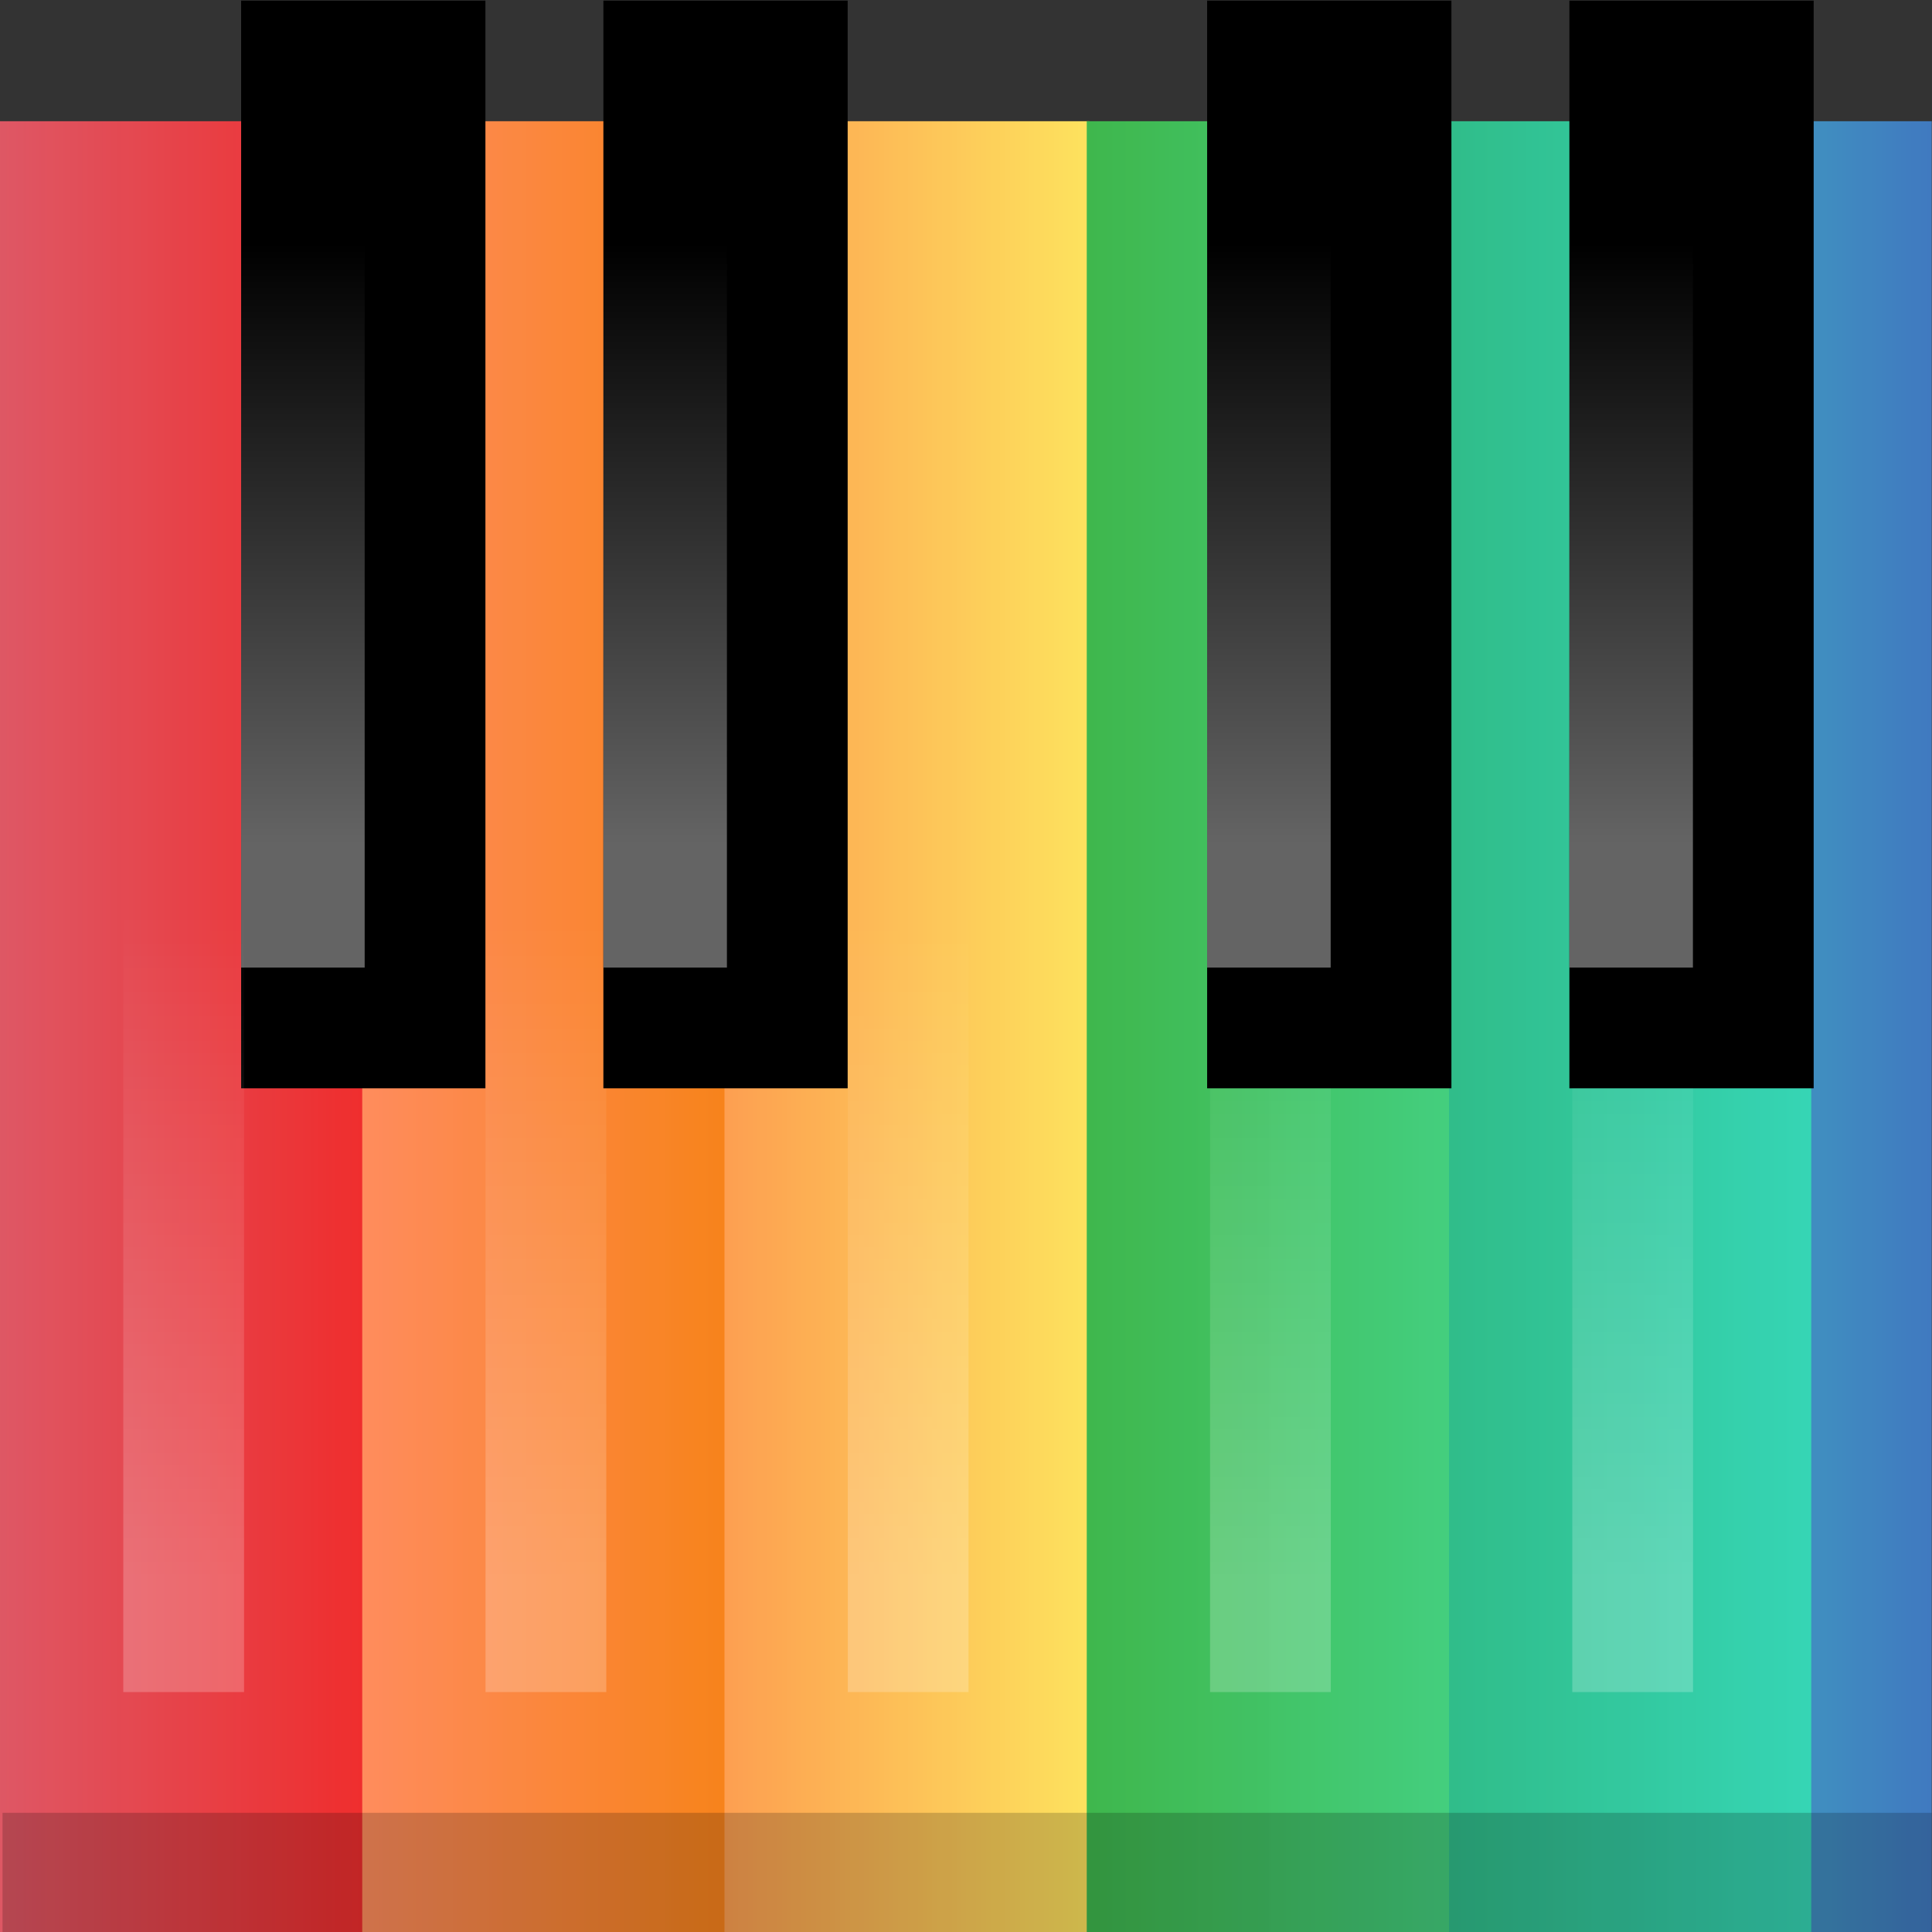 <?xml version="1.0" encoding="UTF-8" standalone="no"?>
<!-- Created with Inkscape (http://www.inkscape.org/) -->

<svg
   xmlns:dc="http://purl.org/dc/elements/1.1/"
   xmlns:cc="http://creativecommons.org/ns#"
   xmlns:rdf="http://www.w3.org/1999/02/22-rdf-syntax-ns#"
   xmlns:svg="http://www.w3.org/2000/svg"
   xmlns="http://www.w3.org/2000/svg"
   xmlns:xlink="http://www.w3.org/1999/xlink"
   xmlns:sodipodi="http://sodipodi.sourceforge.net/DTD/sodipodi-0.dtd"
   xmlns:inkscape="http://www.inkscape.org/namespaces/inkscape"
   width="16"
   height="16"
   id="svg2985"
   version="1.1"
   inkscape:version="0.48.4 r9939"
   sodipodi:docname="minuet16.svg">
  <rect width="100%" height="100%" fill="#333333" stroke="none"/>
  <defs
     id="defs2987">
    <linearGradient
       id="linearGradient3849"
       inkscape:collect="always">
      <stop
         id="stop3851"
         offset="0"
         style="stop-color:#ffffff;stop-opacity:1" />
      <stop
         id="stop3853"
         offset="1"
         style="stop-color:#ffffff;stop-opacity:0" />
    </linearGradient>
    <linearGradient
       inkscape:collect="always"
       id="linearGradient3997">
      <stop
         style="stop-color:#7530a1;stop-opacity:1"
         offset="0"
         id="stop3999" />
      <stop
         style="stop-color:#b6598d;stop-opacity:1"
         offset="1"
         id="stop4001" />
    </linearGradient>
    <linearGradient
       inkscape:collect="always"
       id="linearGradient3989">
      <stop
         style="stop-color:#2980b9;stop-opacity:1;"
         offset="0"
         id="stop3991" />
      <stop
         style="stop-color:#2937b9;stop-opacity:1"
         offset="1"
         id="stop3993" />
    </linearGradient>
    <linearGradient
       inkscape:collect="always"
       id="linearGradient3981">
      <stop
         style="stop-color:#18b57c;stop-opacity:1"
         offset="0"
         id="stop3983" />
      <stop
         style="stop-color:#1ed1ad;stop-opacity:1"
         offset="1"
         id="stop3985" />
    </linearGradient>
    <linearGradient
       inkscape:collect="always"
       id="linearGradient3973">
      <stop
         style="stop-color:#28af38;stop-opacity:1"
         offset="0"
         id="stop3975" />
      <stop
         style="stop-color:#2ecc71;stop-opacity:0.98"
         offset="1"
         id="stop3977" />
    </linearGradient>
    <linearGradient
       inkscape:collect="always"
       id="linearGradient3965">
      <stop
         style="stop-color:#fd943c;stop-opacity:1"
         offset="0"
         id="stop3967" />
      <stop
         style="stop-color:#fddf4b;stop-opacity:1"
         offset="1"
         id="stop3969" />
    </linearGradient>
    <linearGradient
       inkscape:collect="always"
       id="linearGradient3957">
      <stop
         style="stop-color:#ff7e4a;stop-opacity:1"
         offset="0"
         id="stop3959" />
      <stop
         style="stop-color:#f67400;stop-opacity:1"
         offset="1"
         id="stop3961" />
    </linearGradient>
    <linearGradient
       inkscape:collect="always"
       id="linearGradient3949">
      <stop
         style="stop-color:#da4453;stop-opacity:1"
         offset="0"
         id="stop3951" />
      <stop
         style="stop-color:#ed1515;stop-opacity:1"
         offset="1"
         id="stop3953" />
    </linearGradient>
    <linearGradient
       inkscape:collect="always"
       id="linearGradient3911">
      <stop
         style="stop-color:#808080;stop-opacity:1;"
         offset="0"
         id="stop3913" />
      <stop
         style="stop-color:#808080;stop-opacity:0;"
         offset="1"
         id="stop3915" />
    </linearGradient>
    <linearGradient
       inkscape:collect="always"
       id="linearGradient4219">
      <stop
         style="stop-color:#999a9c;stop-opacity:1"
         offset="0"
         id="stop4221" />
      <stop
         style="stop-color:#f4f5f5;stop-opacity:1"
         offset="1"
         id="stop4223" />
    </linearGradient>
    <linearGradient
       id="linearGradient4227"
       inkscape:collect="always">
      <stop
         id="stop4229"
         offset="0"
         style="stop-color:#292c2f;stop-opacity:1" />
      <stop
         id="stop4231"
         offset="1"
         style="stop-color:#000000;stop-opacity:0;" />
    </linearGradient>
    <linearGradient
       inkscape:collect="always"
       xlink:href="#linearGradient4227"
       id="linearGradient3066"
       gradientUnits="userSpaceOnUse"
       x1="406.143"
       y1="526.655"
       x2="424.143"
       y2="543.655"
       gradientTransform="matrix(0.336,0,0,0.369,-128.005,-159.562)" />
    <linearGradient
       inkscape:collect="always"
       xlink:href="#linearGradient4219"
       id="linearGradient3069"
       gradientUnits="userSpaceOnUse"
       x1="25"
       y1="34"
       x2="25"
       y2="14"
       gradientTransform="translate(32,1e-5)" />
    <linearGradient
       inkscape:collect="always"
       xlink:href="#linearGradient3911"
       id="linearGradient3917"
       x1="11.042"
       y1="23.048"
       x2="11.042"
       y2="13.109"
       gradientUnits="userSpaceOnUse"
       gradientTransform="matrix(0.336,0,0,0.369,-0.021,31.154)" />
    <linearGradient
       inkscape:collect="always"
       xlink:href="#linearGradient3911"
       id="linearGradient3933"
       gradientUnits="userSpaceOnUse"
       x1="11.005"
       y1="25.036"
       x2="11.005"
       y2="13.109"
       gradientTransform="matrix(0.336,0,0,0.369,1.993,31.154)" />
    <linearGradient
       inkscape:collect="always"
       xlink:href="#linearGradient3911"
       id="linearGradient3937"
       gradientUnits="userSpaceOnUse"
       gradientTransform="matrix(0.336,0,0,0.369,6.69,31.154)"
       x1="8.944"
       y1="25.036"
       x2="9"
       y2="13" />
    <linearGradient
       inkscape:collect="always"
       xlink:href="#linearGradient3949"
       id="linearGradient3955"
       x1="3"
       y1="22.5"
       x2="9"
       y2="22.5"
       gradientUnits="userSpaceOnUse"
       gradientTransform="matrix(0.336,0,0,0.369,-0.021,31.154)" />
    <linearGradient
       inkscape:collect="always"
       xlink:href="#linearGradient3957"
       id="linearGradient3963"
       x1="9"
       y1="22.5"
       x2="15"
       y2="22.5"
       gradientUnits="userSpaceOnUse"
       gradientTransform="matrix(0.336,0,0,0.369,-0.021,31.154)" />
    <linearGradient
       inkscape:collect="always"
       xlink:href="#linearGradient3965"
       id="linearGradient3971"
       x1="15"
       y1="22.5"
       x2="21"
       y2="22.5"
       gradientUnits="userSpaceOnUse"
       gradientTransform="matrix(0.336,0,0,0.369,-0.021,31.154)" />
    <linearGradient
       inkscape:collect="always"
       xlink:href="#linearGradient3973"
       id="linearGradient3979"
       x1="21"
       y1="22.5"
       x2="27"
       y2="22.5"
       gradientUnits="userSpaceOnUse"
       gradientTransform="matrix(0.336,0,0,0.369,-0.021,31.154)" />
    <linearGradient
       inkscape:collect="always"
       xlink:href="#linearGradient3981"
       id="linearGradient3987"
       x1="27"
       y1="22.5"
       x2="33"
       y2="22.5"
       gradientUnits="userSpaceOnUse"
       gradientTransform="matrix(0.336,0,0,0.369,-0.021,31.154)" />
    <linearGradient
       inkscape:collect="always"
       xlink:href="#linearGradient3989"
       id="linearGradient3995"
       x1="33"
       y1="22.5"
       x2="39"
       y2="22.5"
       gradientUnits="userSpaceOnUse"
       gradientTransform="matrix(0.336,0,0,0.369,-0.021,31.154)" />
    <linearGradient
       inkscape:collect="always"
       xlink:href="#linearGradient3997"
       id="linearGradient4003"
       x1="39"
       y1="22.5"
       x2="45"
       y2="22.5"
       gradientUnits="userSpaceOnUse"
       gradientTransform="matrix(0.336,0,0,0.369,-0.021,31.154)" />
    <linearGradient
       inkscape:collect="always"
       xlink:href="#linearGradient4227"
       id="linearGradient4007"
       gradientUnits="userSpaceOnUse"
       gradientTransform="matrix(0.336,0,0,0.369,-134.049,-159.562)"
       x1="406.143"
       y1="526.655"
       x2="424.143"
       y2="543.655" />
    <linearGradient
       inkscape:collect="always"
       xlink:href="#linearGradient3849"
       id="linearGradient3847"
       gradientUnits="userSpaceOnUse"
       gradientTransform="matrix(0.336,0,0,0.369,-1.372,36.002)"
       x1="9"
       y1="24"
       x2="9"
       y2="13" />
    <linearGradient
       inkscape:collect="always"
       xlink:href="#linearGradient3849"
       id="linearGradient3857"
       gradientUnits="userSpaceOnUse"
       gradientTransform="matrix(0.336,0,0,0.369,0.643,36.002)"
       x1="9"
       y1="24"
       x2="9"
       y2="13" />
    <linearGradient
       inkscape:collect="always"
       xlink:href="#linearGradient3849"
       id="linearGradient3861"
       gradientUnits="userSpaceOnUse"
       gradientTransform="matrix(0.336,0,0,0.369,2.658,36.002)"
       x1="9"
       y1="24"
       x2="9"
       y2="13" />
    <linearGradient
       inkscape:collect="always"
       xlink:href="#linearGradient3849"
       id="linearGradient3865"
       gradientUnits="userSpaceOnUse"
       gradientTransform="matrix(0.336,0,0,0.369,4.673,36.002)"
       x1="9"
       y1="24"
       x2="9"
       y2="13" />
    <linearGradient
       inkscape:collect="always"
       xlink:href="#linearGradient3849"
       id="linearGradient3869"
       gradientUnits="userSpaceOnUse"
       gradientTransform="matrix(0.336,0,0,0.369,6.687,36.002)"
       x1="9"
       y1="24"
       x2="9"
       y2="13" />
    <linearGradient
       inkscape:collect="always"
       xlink:href="#linearGradient3849"
       id="linearGradient3873"
       gradientUnits="userSpaceOnUse"
       gradientTransform="matrix(0.336,0,0,0.369,8.702,36.002)"
       x1="9"
       y1="24"
       x2="9"
       y2="13" />
    <linearGradient
       inkscape:collect="always"
       xlink:href="#linearGradient3849"
       id="linearGradient3877"
       gradientUnits="userSpaceOnUse"
       gradientTransform="matrix(0.336,0,0,0.369,10.717,36.002)"
       x1="9"
       y1="24"
       x2="9"
       y2="13" />
    <linearGradient
       inkscape:collect="always"
       xlink:href="#linearGradient3911"
       id="linearGradient3091"
       gradientUnits="userSpaceOnUse"
       gradientTransform="matrix(0.336,0,0,0.369,8.693,31.154)"
       x1="8.944"
       y1="25.036"
       x2="9"
       y2="13" />
    <linearGradient
       inkscape:collect="always"
       xlink:href="#linearGradient3911"
       id="linearGradient3095"
       gradientUnits="userSpaceOnUse"
       gradientTransform="matrix(0.336,0,0,0.369,10.695,31.154)"
       x1="8.944"
       y1="25.036"
       x2="9"
       y2="13" />
    <linearGradient
       inkscape:collect="always"
       xlink:href="#linearGradient3949-5"
       id="linearGradient4246"
       gradientUnits="userSpaceOnUse"
       gradientTransform="matrix(0.503,0,0,0.503,274.466,322.776)"
       x1="3"
       y1="22.5"
       x2="9"
       y2="22.5" />
    <linearGradient
       id="linearGradient3949-5"
       inkscape:collect="always">
      <stop
         id="stop3951-6"
         offset="0"
         style="stop-color:#da4453;stop-opacity:1" />
      <stop
         id="stop3953-8"
         offset="1"
         style="stop-color:#ed1515;stop-opacity:1" />
    </linearGradient>
    <linearGradient
       inkscape:collect="always"
       xlink:href="#linearGradient3957-8"
       id="linearGradient4243"
       gradientUnits="userSpaceOnUse"
       gradientTransform="matrix(0.503,0,0,0.503,274.466,322.776)"
       x1="9"
       y1="22.5"
       x2="15"
       y2="22.5" />
    <linearGradient
       id="linearGradient3957-8"
       inkscape:collect="always">
      <stop
         id="stop3959-4"
         offset="0"
         style="stop-color:#ff7e4a;stop-opacity:1" />
      <stop
         id="stop3961-4"
         offset="1"
         style="stop-color:#f67400;stop-opacity:1" />
    </linearGradient>
    <linearGradient
       inkscape:collect="always"
       xlink:href="#linearGradient3965-3"
       id="linearGradient4240"
       gradientUnits="userSpaceOnUse"
       gradientTransform="matrix(0.503,0,0,0.503,274.466,322.776)"
       x1="15"
       y1="22.5"
       x2="21"
       y2="22.5" />
    <linearGradient
       id="linearGradient3965-3"
       inkscape:collect="always">
      <stop
         id="stop3967-0"
         offset="0"
         style="stop-color:#fd943c;stop-opacity:1" />
      <stop
         id="stop3969-2"
         offset="1"
         style="stop-color:#fddf4b;stop-opacity:1" />
    </linearGradient>
    <linearGradient
       inkscape:collect="always"
       xlink:href="#linearGradient3973-5"
       id="linearGradient4237"
       gradientUnits="userSpaceOnUse"
       gradientTransform="matrix(0.503,0,0,0.503,274.466,322.776)"
       x1="21"
       y1="22.5"
       x2="27"
       y2="22.5" />
    <linearGradient
       id="linearGradient3973-5"
       inkscape:collect="always">
      <stop
         id="stop3975-9"
         offset="0"
         style="stop-color:#28af38;stop-opacity:1" />
      <stop
         id="stop3977-7"
         offset="1"
         style="stop-color:#2ecc71;stop-opacity:0.98" />
    </linearGradient>
    <linearGradient
       inkscape:collect="always"
       xlink:href="#linearGradient3981-8"
       id="linearGradient4231"
       gradientUnits="userSpaceOnUse"
       gradientTransform="matrix(0.503,0,0,0.503,274.466,322.776)"
       x1="27"
       y1="22.5"
       x2="33"
       y2="22.5" />
    <linearGradient
       id="linearGradient3981-8"
       inkscape:collect="always">
      <stop
         id="stop3983-5"
         offset="0"
         style="stop-color:#18b57c;stop-opacity:1" />
      <stop
         id="stop3985-9"
         offset="1"
         style="stop-color:#1ed1ad;stop-opacity:1" />
    </linearGradient>
    <linearGradient
       inkscape:collect="always"
       xlink:href="#linearGradient3989-2"
       id="linearGradient4228"
       gradientUnits="userSpaceOnUse"
       gradientTransform="matrix(0.503,0,0,0.503,274.466,322.776)"
       x1="33"
       y1="22.5"
       x2="39"
       y2="22.5" />
    <linearGradient
       id="linearGradient3989-2"
       inkscape:collect="always">
      <stop
         id="stop3991-7"
         offset="0"
         style="stop-color:#2980b9;stop-opacity:1;" />
      <stop
         id="stop3993-4"
         offset="1"
         style="stop-color:#2937b9;stop-opacity:1" />
    </linearGradient>
    <linearGradient
       inkscape:collect="always"
       xlink:href="#linearGradient3911-9"
       id="linearGradient4221"
       gradientUnits="userSpaceOnUse"
       gradientTransform="matrix(0.503,0,0,0.503,274.466,323.776)"
       x1="11.042"
       y1="23.048"
       x2="11.042"
       y2="13.109" />
    <linearGradient
       id="linearGradient3911-9"
       inkscape:collect="always">
      <stop
         id="stop3913-7"
         offset="0"
         style="stop-color:#808080;stop-opacity:1;" />
      <stop
         id="stop3915-3"
         offset="1"
         style="stop-color:#808080;stop-opacity:0;" />
    </linearGradient>
    <linearGradient
       inkscape:collect="always"
       xlink:href="#linearGradient3849-3"
       id="linearGradient4217"
       gradientUnits="userSpaceOnUse"
       gradientTransform="matrix(0.503,0,0,0.503,272.443,329.383)"
       x1="9"
       y1="24"
       x2="9"
       y2="13" />
    <linearGradient
       inkscape:collect="always"
       id="linearGradient3849-3">
      <stop
         style="stop-color:#ffffff;stop-opacity:1"
         offset="0"
         id="stop3851-8" />
      <stop
         style="stop-color:#ffffff;stop-opacity:0"
         offset="1"
         id="stop3853-7" />
    </linearGradient>
    <linearGradient
       inkscape:collect="always"
       xlink:href="#linearGradient3849-3"
       id="linearGradient4213"
       gradientUnits="userSpaceOnUse"
       gradientTransform="matrix(0.503,0,0,0.503,275.461,329.383)"
       x1="9"
       y1="24"
       x2="9"
       y2="13" />
    <linearGradient
       inkscape:collect="always"
       xlink:href="#linearGradient3849-3"
       id="linearGradient4209"
       gradientUnits="userSpaceOnUse"
       gradientTransform="matrix(0.503,0,0,0.503,278.48,329.383)"
       x1="9"
       y1="24"
       x2="9"
       y2="13" />
    <linearGradient
       inkscape:collect="always"
       xlink:href="#linearGradient3849-3"
       id="linearGradient4205"
       gradientUnits="userSpaceOnUse"
       gradientTransform="matrix(0.503,0,0,0.503,281.498,329.383)"
       x1="9"
       y1="24"
       x2="9"
       y2="13" />
    <linearGradient
       inkscape:collect="always"
       xlink:href="#linearGradient3849-3"
       id="linearGradient4201"
       gradientUnits="userSpaceOnUse"
       gradientTransform="matrix(0.503,0,0,0.503,284.516,329.383)"
       x1="9"
       y1="24"
       x2="9"
       y2="13" />
    <linearGradient
       inkscape:collect="always"
       xlink:href="#linearGradient3911-9"
       id="linearGradient4197"
       gradientUnits="userSpaceOnUse"
       gradientTransform="matrix(0.503,0,0,0.503,277.466,323.776)"
       x1="11.042"
       y1="23.048"
       x2="11.042"
       y2="13.109" />
    <linearGradient
       inkscape:collect="always"
       xlink:href="#linearGradient3911-9"
       id="linearGradient4193"
       gradientUnits="userSpaceOnUse"
       gradientTransform="matrix(0.503,0,0,0.503,282.466,323.776)"
       x1="11.042"
       y1="23.048"
       x2="11.042"
       y2="13.109" />
    <linearGradient
       inkscape:collect="always"
       xlink:href="#linearGradient3911-9"
       id="linearGradient4189"
       gradientUnits="userSpaceOnUse"
       gradientTransform="matrix(0.503,0,0,0.503,285.466,323.776)"
       x1="11.042"
       y1="23.048"
       x2="11.042"
       y2="13.109" />
    <linearGradient
       inkscape:collect="always"
       xlink:href="#linearGradient3911-9"
       id="linearGradient3223"
       gradientUnits="userSpaceOnUse"
       gradientTransform="matrix(0.503,0,0,0.503,9.466,27.418)"
       x1="11.042"
       y1="23.048"
       x2="11.042"
       y2="13.109" />
    <linearGradient
       inkscape:collect="always"
       xlink:href="#linearGradient3911-9"
       id="linearGradient3227"
       gradientUnits="userSpaceOnUse"
       gradientTransform="matrix(0.503,0,0,0.503,6.466,27.418)"
       x1="11.042"
       y1="23.048"
       x2="11.042"
       y2="13.109" />
    <linearGradient
       inkscape:collect="always"
       xlink:href="#linearGradient3911-9"
       id="linearGradient3231"
       gradientUnits="userSpaceOnUse"
       gradientTransform="matrix(0.503,0,0,0.503,1.466,27.418)"
       x1="11.042"
       y1="23.048"
       x2="11.042"
       y2="13.109" />
    <linearGradient
       inkscape:collect="always"
       xlink:href="#linearGradient3849-3"
       id="linearGradient3235"
       gradientUnits="userSpaceOnUse"
       gradientTransform="matrix(0.503,0,0,0.503,8.516,33.024)"
       x1="9"
       y1="24"
       x2="9"
       y2="13" />
    <linearGradient
       inkscape:collect="always"
       xlink:href="#linearGradient3849-3"
       id="linearGradient3238"
       gradientUnits="userSpaceOnUse"
       gradientTransform="matrix(0.503,0,0,0.503,5.498,33.024)"
       x1="9"
       y1="24"
       x2="9"
       y2="13" />
    <linearGradient
       inkscape:collect="always"
       xlink:href="#linearGradient3849-3"
       id="linearGradient3241"
       gradientUnits="userSpaceOnUse"
       gradientTransform="matrix(0.503,0,0,0.503,2.48,33.024)"
       x1="9"
       y1="24"
       x2="9"
       y2="13" />
    <linearGradient
       inkscape:collect="always"
       xlink:href="#linearGradient3849-3"
       id="linearGradient3244"
       gradientUnits="userSpaceOnUse"
       gradientTransform="matrix(0.503,0,0,0.503,-0.539,33.024)"
       x1="9"
       y1="24"
       x2="9"
       y2="13" />
    <linearGradient
       inkscape:collect="always"
       xlink:href="#linearGradient3849-3"
       id="linearGradient3247"
       gradientUnits="userSpaceOnUse"
       gradientTransform="matrix(0.503,0,0,0.503,-3.557,33.024)"
       x1="9"
       y1="24"
       x2="9"
       y2="13" />
    <linearGradient
       inkscape:collect="always"
       xlink:href="#linearGradient3911-9"
       id="linearGradient3251"
       gradientUnits="userSpaceOnUse"
       gradientTransform="matrix(0.503,0,0,0.503,-1.534,27.418)"
       x1="11.042"
       y1="23.048"
       x2="11.042"
       y2="13.109" />
    <linearGradient
       inkscape:collect="always"
       xlink:href="#linearGradient3989-2"
       id="linearGradient3255"
       gradientUnits="userSpaceOnUse"
       gradientTransform="matrix(0.503,0,0,0.503,-1.534,26.418)"
       x1="33"
       y1="22.5"
       x2="39"
       y2="22.5" />
    <linearGradient
       inkscape:collect="always"
       xlink:href="#linearGradient3981-8"
       id="linearGradient3258"
       gradientUnits="userSpaceOnUse"
       gradientTransform="matrix(0.503,0,0,0.503,-1.534,26.418)"
       x1="27"
       y1="22.5"
       x2="33"
       y2="22.5" />
    <linearGradient
       inkscape:collect="always"
       xlink:href="#linearGradient3973-5"
       id="linearGradient3261"
       gradientUnits="userSpaceOnUse"
       gradientTransform="matrix(0.503,0,0,0.503,-1.534,26.418)"
       x1="21"
       y1="22.5"
       x2="27"
       y2="22.5" />
    <linearGradient
       inkscape:collect="always"
       xlink:href="#linearGradient3965-3"
       id="linearGradient3264"
       gradientUnits="userSpaceOnUse"
       gradientTransform="matrix(0.503,0,0,0.503,-1.534,26.418)"
       x1="15"
       y1="22.5"
       x2="21"
       y2="22.5" />
    <linearGradient
       inkscape:collect="always"
       xlink:href="#linearGradient3957-8"
       id="linearGradient3267"
       gradientUnits="userSpaceOnUse"
       gradientTransform="matrix(0.503,0,0,0.503,-1.534,26.418)"
       x1="9"
       y1="22.5"
       x2="15"
       y2="22.5" />
    <linearGradient
       inkscape:collect="always"
       xlink:href="#linearGradient3949-5"
       id="linearGradient3270"
       gradientUnits="userSpaceOnUse"
       gradientTransform="matrix(0.503,0,0,0.503,-1.534,26.418)"
       x1="3"
       y1="22.5"
       x2="9"
       y2="22.5" />
  </defs>
  <sodipodi:namedview
     id="base"
     pagecolor="#ffffff"
     bordercolor="#666666"
     borderopacity="1.0"
     inkscape:pageopacity="0.0"
     inkscape:pageshadow="2"
     inkscape:zoom="22.627417"
     inkscape:cx="15.54331"
     inkscape:cy="10.43284"
     inkscape:current-layer="layer1"
     showgrid="false"
     inkscape:grid-bbox="true"
     inkscape:document-units="px"
     inkscape:window-width="1280"
     inkscape:window-height="782"
     inkscape:window-x="-2"
     inkscape:window-y="-1"
     inkscape:window-maximized="1">
    <inkscape:grid
       type="xygrid"
       id="grid3062"
       empspacing="5"
       visible="true"
       enabled="true"
       snapvisiblegridlinesonly="true" />
  </sodipodi:namedview>
  <g
     id="layer1"
     inkscape:label="Layer 1"
     inkscape:groupmode="layer"
     transform="translate(0,-32)">
    <rect
       style="fill:url(#linearGradient3270);fill-opacity:1;stroke:none"
       id="rect3809"
       width="3.021"
       height="15.009"
       x="0"
       y="33.004"
       ry="0" />
    <rect
       ry="0"
       y="33.004"
       x="3"
       height="15.009"
       width="3.021"
       id="rect3811"
       style="fill:url(#linearGradient3267);fill-opacity:1;stroke:none" />
    <rect
       style="fill:url(#linearGradient3264);fill-opacity:1;stroke:none"
       id="rect3813"
       width="3.021"
       height="15.009"
       x="6"
       y="33.004"
       ry="0" />
    <rect
       ry="0"
       y="33.004"
       x="9"
       height="15.009"
       width="3.021"
       id="rect3815"
       style="fill:url(#linearGradient3261);fill-opacity:1;stroke:none" />
    <rect
       style="fill:url(#linearGradient3258);fill-opacity:1;stroke:none"
       id="rect3819"
       width="3.021"
       height="15.009"
       x="12"
       y="33.004"
       ry="0" />
    <rect
       ry="0"
       y="33.004"
       x="15"
       height="15.001"
       width="0.997"
       id="rect3821"
       style="fill:url(#linearGradient3255);fill-opacity:1;stroke:none" />
    <rect
       y="33.004"
       x="0"
       height="15"
       width="16"
       id="rect4318"
       style="opacity:0.108;color:#000000;fill:#ffffff;fill-opacity:1;fill-rule:nonzero;stroke:none;stroke-width:1;marker:none;visibility:visible;display:inline;overflow:visible;enable-background:accumulate" />
    <rect
       y="32.005"
       x="1.997"
       height="9.008"
       width="2.023"
       id="rect3827"
       style="color:#000000;fill:#000000;fill-opacity:1;fill-rule:nonzero;stroke:none;stroke-width:1.4;marker:none;visibility:visible;display:inline;overflow:visible;enable-background:accumulate" />
    <rect
       style="opacity:0.784;color:#000000;fill:url(#linearGradient3251);fill-opacity:1;fill-rule:nonzero;stroke:none;stroke-width:1.4;marker:none;visibility:visible;display:inline;overflow:visible;enable-background:accumulate"
       id="rect3833"
       width="1.023"
       height="8.008"
       x="1.997"
       y="32.005" />
    <rect
       style="opacity:0.188;fill:#000000;fill-opacity:1;stroke:none"
       id="rect3839"
       width="15.977"
       height="0.992"
       x="0.021"
       y="47.013" />
    <rect
       y="36.013"
       x="1.021"
       height="10"
       width="1"
       id="rect3841"
       style="opacity:0.216;color:#000000;fill:url(#linearGradient3247);fill-opacity:1;fill-rule:nonzero;stroke:none;stroke-width:1.4;marker:none;visibility:visible;display:inline;overflow:visible;enable-background:accumulate" />
    <rect
       style="opacity:0.216;color:#000000;fill:url(#linearGradient3244);fill-opacity:1;fill-rule:nonzero;stroke:none;stroke-width:1.4;marker:none;visibility:visible;display:inline;overflow:visible;enable-background:accumulate"
       id="rect3843"
       width="1"
       height="11"
       x="4.021"
       y="35.013" />
    <rect
       y="36.013"
       x="7.021"
       height="10"
       width="1"
       id="rect3847"
       style="opacity:0.216;color:#000000;fill:url(#linearGradient3241);fill-opacity:1;fill-rule:nonzero;stroke:none;stroke-width:1.4;marker:none;visibility:visible;display:inline;overflow:visible;enable-background:accumulate" />
    <rect
       style="opacity:0.216;color:#000000;fill:url(#linearGradient3238);fill-opacity:1;fill-rule:nonzero;stroke:none;stroke-width:1.4;marker:none;visibility:visible;display:inline;overflow:visible;enable-background:accumulate"
       id="rect3849"
       width="1"
       height="10"
       x="10.021"
       y="36.013" />
    <rect
       y="36.013"
       x="13.021"
       height="10"
       width="1"
       id="rect3851"
       style="opacity:0.216;color:#000000;fill:url(#linearGradient3235);fill-opacity:1;fill-rule:nonzero;stroke:none;stroke-width:1.4;marker:none;visibility:visible;display:inline;overflow:visible;enable-background:accumulate" />
    <rect
       style="color:#000000;fill:#000000;fill-opacity:1;fill-rule:nonzero;stroke:none;stroke-width:1.4;marker:none;visibility:visible;display:inline;overflow:visible;enable-background:accumulate"
       id="rect4011"
       width="2.023"
       height="9.008"
       x="4.997"
       y="32.005" />
    <rect
       y="32.005"
       x="4.997"
       height="8.008"
       width="1.023"
       id="rect4013"
       style="opacity:0.784;color:#000000;fill:url(#linearGradient3231);fill-opacity:1;fill-rule:nonzero;stroke:none;stroke-width:1.4;marker:none;visibility:visible;display:inline;overflow:visible;enable-background:accumulate" />
    <rect
       y="32.005"
       x="9.997"
       height="9.008"
       width="2.023"
       id="rect4017"
       style="color:#000000;fill:#000000;fill-opacity:1;fill-rule:nonzero;stroke:none;stroke-width:1.4;marker:none;visibility:visible;display:inline;overflow:visible;enable-background:accumulate" />
    <rect
       style="opacity:0.784;color:#000000;fill:url(#linearGradient3227);fill-opacity:1;fill-rule:nonzero;stroke:none;stroke-width:1.4;marker:none;visibility:visible;display:inline;overflow:visible;enable-background:accumulate"
       id="rect4019"
       width="1.023"
       height="8.008"
       x="9.997"
       y="32.005" />
    <rect
       style="color:#000000;fill:#000000;fill-opacity:1;fill-rule:nonzero;stroke:none;stroke-width:1.4;marker:none;visibility:visible;display:inline;overflow:visible;enable-background:accumulate"
       id="rect4023"
       width="2.023"
       height="9.008"
       x="12.997"
       y="32.005" />
    <rect
       y="32.005"
       x="12.997"
       height="8.008"
       width="1.023"
       id="rect4025"
       style="opacity:0.784;color:#000000;fill:url(#linearGradient3223);fill-opacity:1;fill-rule:nonzero;stroke:none;stroke-width:1.4;marker:none;visibility:visible;display:inline;overflow:visible;enable-background:accumulate" />
  </g>
</svg>
